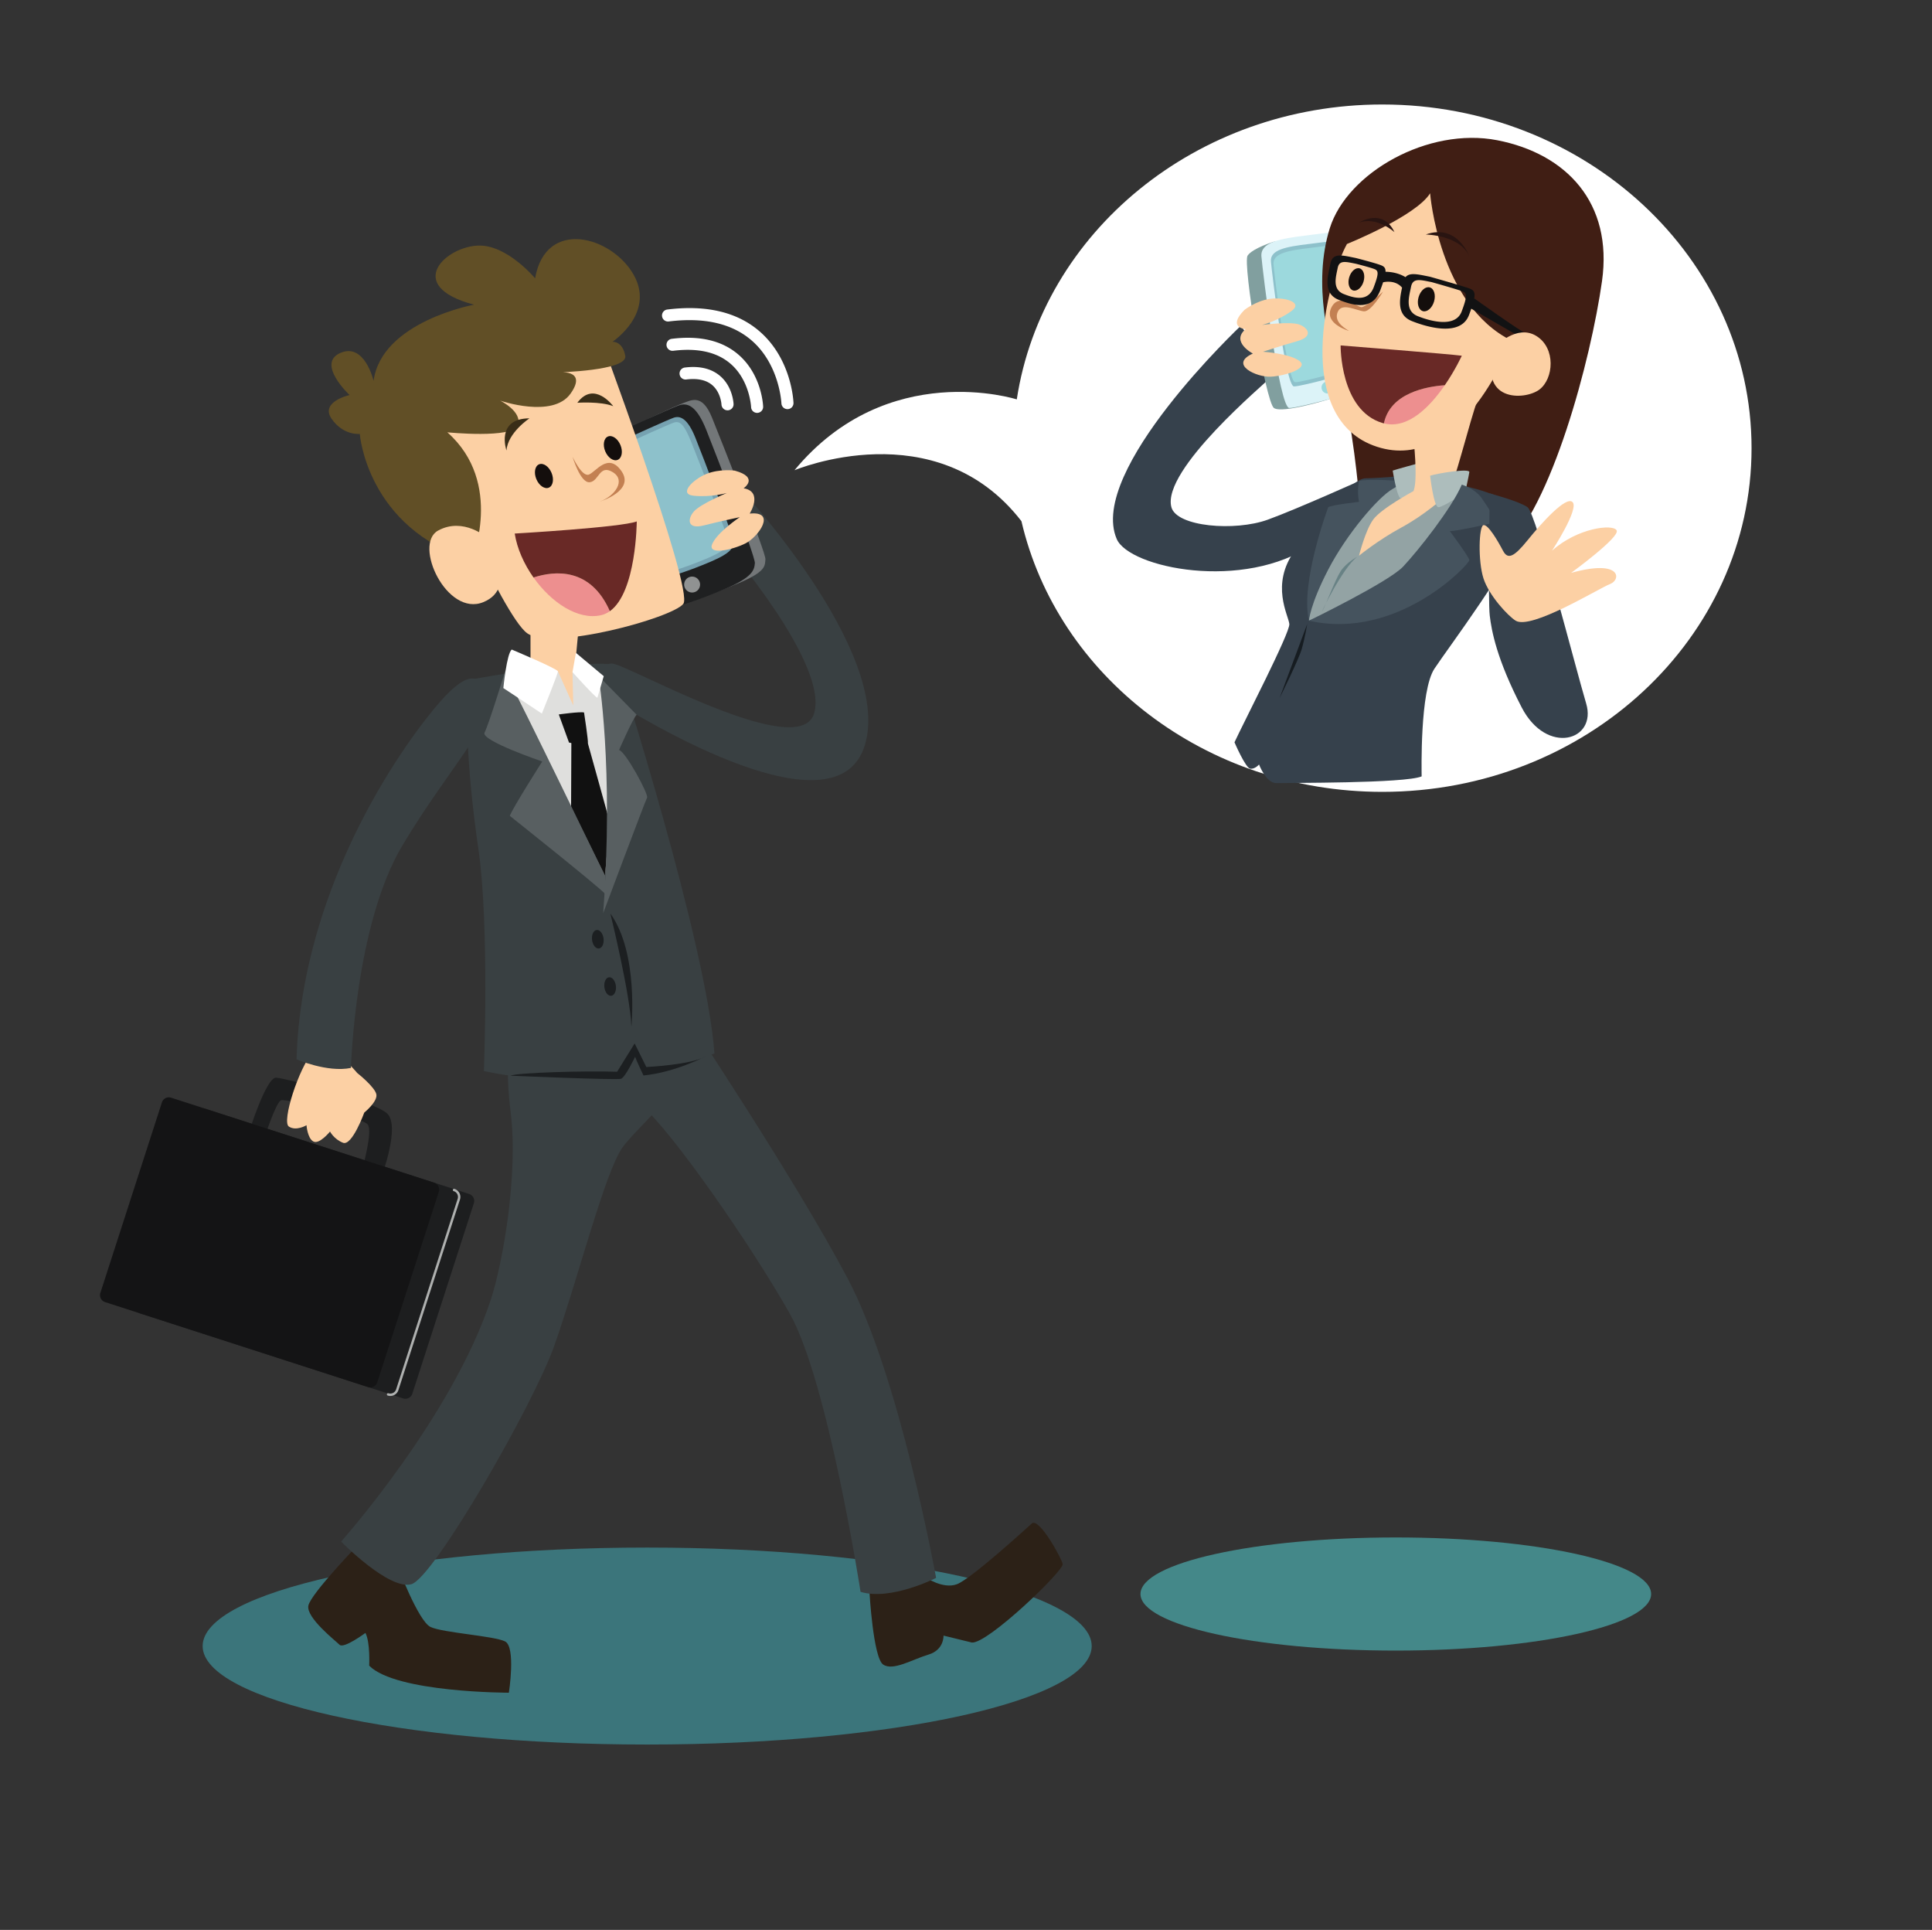 <?xml version="1.0" encoding="UTF-8" standalone="no"?><svg xmlns="http://www.w3.org/2000/svg" viewBox="0 0 1001.25 1000"><rect x="0" y="0" width="1001.25" height="1000" fill="#333333" stroke="none"/><defs><clipPath id="a"><path d="M5730.98 7566.88c-771.7 0-1409.93-531.43-1515.45-1222.47-.01 0-536.14 172.2-921.67-293.66 0 0 586.52 247.26 940.96-211.12 149.09-641.47 762.26-1122.11 1496.16-1122.11 845.48 0 1530.87 637.85 1530.87 1424.68s-685.39 1424.68-1530.87 1424.68"/></clipPath></defs><path fill="#448889" d="M855.692 825.954c0 16.19-59.242 29.312-132.322 29.312-73.08 0-132.32-13.123-132.32-29.312 0-16.188 59.24-29.31 132.32-29.31 73.08 0 132.322 13.122 132.322 29.31"/><path fill="#fff" d="M716.372 54.14c-96.462 0-176.24 66.43-189.43 152.81-.002 0-67.018-21.526-115.21 36.706 0 0 73.315-30.907 117.62 26.39 18.637 80.184 95.283 140.264 187.02 140.264 105.685 0 191.36-79.73 191.36-178.085 0-98.354-85.675-178.085-191.36-178.085"/><path d="M707.59 247.837s-35.546 16.01-50.583 21.443c-17.04 6.157-47.206 3.697-49.935-6.463-5.22-19.428 49.114-64.572 51.577-67.408 2.46-2.84-13.77-22.91-15.41-26.78 0 0-79.83 75.21-64.49 110.69 6.45 14.94 65.69 27.324 101.65 2.75 35.95-24.578 27.18-34.244 27.18-34.244" fill="#36414c"/><path d="M660.196 125.228s-10.914 3.304-13.62 7.182c-2.705 3.877 9.318 75.917 13.62 78.995 4.302 3.078 28.973-4.654 28.973-4.654s-8.96-84.58-28.98-81.52" fill="#819f9f"/><path d="M677.45 121.95c-14.286 1.715-24.343 3.563-23.727 10.95.616 7.39 9.236 78.505 14.47 78.505 5.233 0 39.405-9.547 41.56-10.623 2.156-1.076-7.673-75.654-10.9-78.04-4.826-3.566-7.54-2.46-21.404-.793" fill="#dcf3f8"/><path d="M678.225 126.44c-11.782 1.415-20.077 2.938-19.57 9.033.51 6.093 7.62 64.75 11.935 64.75 4.317 0 32.502-7.876 34.28-8.762 1.777-.88-6.33-62.4-8.992-64.36-3.98-2.94-6.218-2.03-17.653-.65" fill="#8dc1cb"/><path d="M691.076 200.782a3.098 3.098 0 1 1-6.196 0 3.098 3.098 0 0 1 6.196 0m-12.64-72.243c-11.1 1.33-18.914 2.76-18.436 8.51.48 5.74 7.177 60.99 11.243 60.99 4.067 0 30.62-7.42 32.294-8.256 1.675-.836-5.962-58.786-8.47-60.64-3.75-2.77-5.858-1.91-16.63-.615" fill="#9cd9dd"/><path d="M644.925 160.578s6.004-4.676 13.175-5.725c7.17-1.05 17.75 1.612 11.135 6.36-7.24 5.2-15.174 7.165-15.174 7.165s14.41-1.92 19.2-.248c4.787 1.67 7.48 6.244-.78 8.584s-17.953 5.538-17.953 5.538 13.654.872 18.867 4.747c5.21 3.87-7.516 7.8-14.803 8.19-7.287.39-21.97-6.32-9.306-11.99 0 0-11.616-6.06-3.763-12.65 0 0-9.776-.67-.584-9.98" fill="#fcd0a4"/><path d="M704.297 256.968s-3.37-39.335-9.527-58.458c-6.156-19.122-14.632-51.523-5.6-80.284 9.03-28.76 50.958-52.54 86.773-45.563 35.814 6.978 60.033 32.428 54.285 73.065-5.746 40.638-26.2 117.69-51.31 139.64-25.11 21.947-74.62-28.4-74.62-28.4" fill="#401e14"/><path d="M729.257 246.482s-15.005 1.254-21.667 1.355c-6.662.1-23.902 19.954-36.627 37.53-12.724 17.574-3.182 33.48-2.77 37.994.41 4.52-23.91 51.42-28.426 61.27 0 0 5.746 13.4 8.21 13.68 2.462.28 4.514-2.18 4.514-2.18s3.7 9.834 9.04 9.638c5.338-.195 66.62.215 75.23-3.48-.003-2.46-.973-44.33 6.64-55.824 7.61-11.493 40.52-54.98 44.798-71.616 4.276-16.637-24.935-21.77-31.88-23.718-6.944-1.95-27.052-4.64-27.052-4.64" fill="#36414c"/><path d="M756.3 257.1c-.554 2.593-13.606 24.805-27.043 38.043-13.438 13.237-50.905 26.475-50.905 26.475s0-5.54 2.77-14.468c2.77-8.93 22.166-40.023 27.707-45.872 5.54-5.85 20.42-12.163 20.42-12.163s27.6 5.39 27.04 7.984" fill="#93a3a4"/><path d="M724.222 249.115s-13.375-1.08-19.925 0c0 0-1.137 5.427 0 10.93 0 0-13.963 1.54-15.952 2.772 0 0-14.61 39.1-9.993 58.8 0 0 .495-8.15 9.993-26.474 9.496-18.326 25.917-37.59 33.415-41.808 7.497-4.22 2.462-4.22 2.462-4.22" fill="#45535e"/><path d="M726.172 258.13c-1.956 1.168-4.412-14.28-4.412-14.28 1.232-.493 13.418-3.814 13.418-3.814 6.03 19.703-7.05 16.93-9.006 18.094" fill="#adbdbc"/><path d="M732.534 227.205s2.463 21.474 0 27.26c0 0-16.83 9.066-20.934 14.815-4.105 5.75-7.303 18.675-7.303 18.675s9.766-8 21.875-14.568c12.11-6.568 21.14-14.777 24.013-17.24 2.873-2.462 11.904-39.66 15.6-48.973 3.693-9.315-30.95 14.07-33.25 20.03" fill="#fcd0a4"/><path d="M759.32 255.12s1.845-8.31 2.154-10.466c.308-2.156-16.317.576-20.32 1.828 0 0 1.848 16.335 4.31 16.335 2.464 0 13.855-7.696 13.855-7.696" fill="#adbdbc"/><path d="M757.574 251.12s6.978 2.142 10.364 7.073c3.387 4.933 8.005 12.32 8.005 12.32s-23.085 5.235-24.627 4.62c0 0 9.86 13.237 10.162 15.084.304 1.846-36.947 41.87-83.126 31.4 0 0 41.253-20.01 48.796-28.013 7.542-8.005 24.987-29.863 30.426-42.485" fill="#45535e"/><path d="M677.45 323.36s-1.15 7.083-2.792 12.83c-1.643 5.747-11.494 25.45-11.494 25.45l14.285-38.28" fill="#161c21"/><path d="M703.405 288.5s-5.762 3.057-8.635 7.518c-2.873 4.46-7.723 17.6-9.403 20.472-1.68 2.87 10.39-22.368 18.038-27.99" fill="#688285"/><path d="M772.058 255.628c1.006.39 15.07 4.008 19.585 7.19 4.516 3.18 24.63 82.403 30.377 101.695 5.746 19.293-20.428 27.092-33.406 2.053-12.98-25.04-15.617-39.724-16.556-47.57-.94-7.845 0-63.368 0-63.368" fill="#36414c"/><path d="M778.92 285.367c-2.757-5.27-7.78-13.78-10.132-13.28-2.353.5-2.902 18.523 0 27.57 2.902 9.05 12.82 19.57 16.698 21.96 8.005 4.932 43.203-16.82 48.95-19.008 5.747-2.19 6.055-13.08-20.216-5.76 0 0 25.45-18.52 23.603-22.02-1.847-3.5-20.42-1.3-33.505 10.53 0 0 14.007-21.42 10.722-25.118-3.283-3.694-16.42 11.082-23.397 19.703-6.978 8.62-10.212 10.215-12.724 5.412m-80.87-158.93s35.71-14.37 43.1-26.273c0 0 4.51 57.88 42.28 76.35 0 0-25.45 69.37-69.78 55.006-44.34-14.367-25.86-86.61-15.6-105.083" fill="#fcd0a4"/><path d="M743.18 156.26c-1.01 3.39-3.616 5.606-5.82 4.948-2.204-.657-3.17-3.937-2.16-7.326 1.01-3.39 3.616-5.605 5.82-4.948 2.202.656 3.17 3.937 2.16 7.326m-36.53-10.374c-.94 3.155-3.365 5.216-5.415 4.606-2.052-.612-2.95-3.665-2.01-6.82.94-3.154 3.366-5.216 5.416-4.605 2.05.612 2.96 3.664 2.01 6.82" fill="#140e0c"/><path d="M738.897 121.51s17.958.308 22.577 11.39c0 0-6.056-17.238-22.577-11.39m-16.214-1.21s-9.066-8.333-18.386-4.947c0 0 12.23-7.963 18.386 4.947" fill="#291411"/><path d="M716.707 151.164s-6.158 10.467-9.853 10.16c-3.693-.308-11.186-4.605-13.442.006-2.258 4.612 2.052 7.998 5.747 10.153 0 0-13.24-3.694-9.24-12.006 4-8.313 13.54-.308 15.7-.308 2.15 0 11.08-8.01 11.08-8.01" fill="#c38052"/><path d="M717.197 219.38c12.606 3.198 24.09-8.93 31.562-19.788-9.52.674-28.29 4.032-31.57 19.79" fill="#ed8f8f"/><path d="M694.77 178.977s-.41 33.66 21.756 40.227c.225.067.447.12.67.177 3.28-15.75 22.044-19.11 31.563-19.78 5.49-7.982 8.81-15.28 8.81-15.28-5.75-.82-62.81-5.333-62.81-5.333" fill="#692926"/><path d="M757.49 161.422c-3.193 8.457-15.836 5.152-22.744 2.4-6.91-2.754-4.438-10.296-3.5-15.144.937-4.848 4.767-3.674 10.747-2.485 0 0 13.087 3.692 15.624 4.65 2.536.957 3.063 2.122-.128 10.58m-45.52-12.683c-2.84 7.505-9.48 6.05-15.62 3.605-6.137-2.444-3.94-9.142-3.11-13.446.83-4.31 4.23-3.26 9.542-2.21 0 0 7.04 1.8 9.293 2.65 2.253.85 2.72 1.88-.113 9.39m49.497.73c-3.305-1.248-20.35-6.056-20.35-6.056-6.13-1.22-10.516-2.41-12.705.21-1.803-1.103-5.296-2.725-10.36-2.794.07-2.115-.877-2.834-2.55-3.463-3.114-1.177-12.852-3.665-12.852-3.665-7.344-1.464-12.047-2.906-13.198 3.05-1.152 5.95-4.186 15.214 4.298 18.594 8.485 3.38 17.678 5.393 21.597-4.99a99.845 99.845 0 0 0 1.455-4.085l.006.006s6.13-1.617 9.815 2.777c-1.317 6.177-2.86 14.165 5.06 17.32 9 3.587 25.466 7.89 29.624-3.125 4.155-11.015 3.47-12.532.164-13.78" fill="#121213"/><path d="M764.013 154.626s24.278 17.33 27.015 18.272c2.737.942 0 3.538 0 3.538l-29.554-17.06 2.54-4.75" fill="#121213"/><g transform="matrix(.116 0 0 -.116 53.137 911.723)" clip-path="url(#a)"><path d="M6222.57 6311.56s94.91 101.69 183.04 47.45c88.14-54.23 77.97-191.12 13.56-239.62-64.4-48.51-281.35-58.68-196.6 192.17" fill="#fcd0a4"/></g><path fill="#3b757b" d="M565.765 852.918c0 28.185-103.14 51.032-230.37 51.032s-230.372-22.848-230.372-51.033c0-28.183 103.14-51.03 230.37-51.03s230.372 22.847 230.372 51.03"/><path fill="#394042" d="M315.607 361.814c-9.746-6.018-5.96-18.194 1.673-17.98 7.634.216 96.976 51.415 104.614 25.847 7.637-25.56-45.27-86.61-45.27-86.61s2.678-25.51 5.775-31.35c0 0 80.05 85.69 65.92 134.01-14.14 48.33-113.33-11.94-132.72-23.91"/><path fill="#737779" d="M323.852 222.72c6.88-3.304 25.418-12.07 30.004-13.767 4.586-1.7 10.123-5.052 15.186 7.57 5.063 12.625 27.957 69.95 27.633 73.266-.324 3.31.6 6.26-13.945 12.42s-25.035 9.33-28.774 10.05c-3.74.71-7.39 2.13-14.527-14.81-7.14-16.95-18.94-52.2-20.82-57.04-1.88-4.85-2.7-13.89 5.24-17.7"/><path fill="#1f2021" d="M317.014 225.59c6.878-3.304 30.002-13.768 34.588-15.466 4.587-1.698 9.335-.053 14.4 12.57 5.062 12.623 25.532 65.792 25.208 69.107-.325 3.32-.772 7.12-15.32 13.29-14.544 6.17-25.034 9.34-28.774 10.05-3.74.72-7.39 2.14-14.526-14.802-7.14-16.943-18.936-52.196-20.816-57.04-1.88-4.844-2.698-13.883 5.24-17.695"/><path fill="#76a2b1" d="M321.815 228.65c5.406-2.595 23.582-10.82 27.188-12.156 3.605-1.334 7.426.474 11.406 10.396 3.98 9.923 19.97 51.556 19.71 54.163-.26 2.606-.6 5.24-12.03 10.085-11.44 4.845-19.68 7.336-22.62 7.897-2.94.56-5.81 1.68-11.42-11.64-5.61-13.317-14.89-41.027-16.36-44.835-1.48-3.807-2.12-10.912 4.12-13.91"/><path fill="#8dc1cb" d="M323.384 230.48c5.077-2.437 22.147-10.16 25.532-11.415 3.385-1.254 5.565.623 9.303 9.94 3.73 9.32 19.15 48.535 18.91 50.983-.24 2.446.44 4.622-10.29 9.172-10.74 4.55-18.48 6.89-21.24 7.416-2.76.527-5.46 1.577-10.73-10.93-5.27-12.506-13.978-38.528-15.366-42.103-1.387-3.575-1.99-10.248 3.87-13.062"/><path fill="#fcd0a4" d="M380.776 243.86s-7.715-1.065-14.602 1.68c-6.89 2.746-14.894 10.525-6.603 11.34 9.08.896 17.11-1.43 17.11-1.43s-13.74 5.684-17.12 9.616c-3.38 3.933-3.42 9.364 5.09 7.204 8.52-2.16 18.74-4.3 18.74-4.3s-11.64 7.772-14.28 13.875c-2.63 6.102 10.66 3.058 17.31-.33 6.66-3.39 16.23-16.856 2.1-15.39 0 0 7.19-11.32-3.15-13.13 0 0 8.32-5.604-4.59-9.136m-63.24 15.79s-1.51 4.923-2.1 9.003c-.59 4.08 6.41 22.28 11.78 26.97 5.38 4.69 10.48 3.99 10.48 3.99l-20.16-39.967"/><path fill="#fff" d="M377.025 212.606a3.126 3.126 0 0 1-3.12-3c-.006-.103-.347-6.303-4.834-10.092-3.11-2.63-7.62-3.6-13.4-2.883a3.12 3.12 0 0 1-3.48-2.71 3.125 3.125 0 0 1 2.717-3.48c7.62-.95 13.77.526 18.276 4.368 6.595 5.624 6.968 14.214 6.98 14.578a3.126 3.126 0 0 1-3.013 3.23l-.11.004"/><path fill="#fff" d="M392.37 213.944a3.124 3.124 0 0 1-3.12-3.01c-.006-.182-.683-13.99-10.814-22.59-6.986-5.932-16.92-8.144-29.52-6.582a3.125 3.125 0 0 1-.77-6.203c14.443-1.8 26.015.92 34.394 8.07 12.24 10.43 12.933 26.4 12.956 27.08a3.124 3.124 0 0 1-3.013 3.23h-.112"/><path fill="#fff" d="M408.084 211.995a3.125 3.125 0 0 1-3.12-3.01c-.013-.282-.97-20.284-15.7-32.805-10.15-8.627-24.514-11.858-42.683-9.603a3.122 3.122 0 0 1-3.48-2.716 3.124 3.124 0 0 1 2.72-3.48c20.02-2.48 36.02 1.25 47.56 11.09 16.854 14.37 17.81 36.37 17.844 37.3a3.126 3.126 0 0 1-3.02 3.23h-.11"/><path fill="#1d1e1f" d="M128.843 587.204s9.075-29.112 14.268-28.793c5.2.32 50.72 12.12 57.56 18.6 6.85 6.48-2.88 32.48-2.88 32.48l-10.19-3.29s5.78-19.915 2.98-23.534c-2.8-3.62-42.27-13.66-44.95-12.54-2.68 1.12-8.68 19.708-8.68 19.708l-8.094-2.616"/><path fill="#1d1e1f" d="M213.686 722.17a3.78 3.78 0 0 1-4.76 2.435L72.632 680.567a3.78 3.78 0 0 1-2.435-4.76l31.9-98.723a3.78 3.78 0 0 1 4.76-2.435l136.293 44.03a3.78 3.78 0 0 1 2.435 4.76l-31.9 98.72"/><path fill="#afb1b0" d="M235.155 617.207a3.157 3.157 0 0 1 2.032 3.973l-31.897 98.724a3.158 3.158 0 0 1-3.974 2.032.624.624 0 1 0-.383 1.19 4.408 4.408 0 0 0 5.546-2.84l31.89-98.72a4.403 4.403 0 0 0-2.84-5.546.625.625 0 1 0-.387 1.187"/><path fill="#141415" d="M195.5 716.294a3.778 3.778 0 0 1-4.76 2.435L54.447 674.69a3.78 3.78 0 0 1-2.434-4.76l31.898-98.72a3.78 3.78 0 0 1 4.76-2.436l136.3 44.036a3.78 3.78 0 0 1 2.44 4.76l-31.9 98.728"/><path fill="#fcd0a4" d="M185.162 556.01s9.483 7.478 9.917 11.26c.43 3.78-6.3 9.223-6.3 9.223s-6.32 17.492-11.02 15.643c-4.7-1.85-6.727-5.816-6.727-5.816s-5.517 6.826-8.62 5.16c-3.104-1.664-3.566-8.435-3.566-8.435s-5.35 3.237-9.16.683c-3.81-2.555 5.2-30.433 12.495-38.67 7.296-8.237 22.966 10.952 22.966 10.952"/><path fill="#394042" d="M252.92 358.487c-4.27-7.628-9.267-12.54-24.82 5.093-15.55 17.634-71.567 92.056-74.43 185.31 0 0 15.904 6.982 28.21 4.47 0 0 2.06-74.015 26.593-115.154 24.53-41.14 51.232-67.605 44.447-79.72"/><path fill="#909292" d="M362.32 300.946a4.124 4.124 0 1 1-7.27 3.898 4.124 4.124 0 0 1 7.27-3.898"/><path fill="#2c2117" d="M205.795 810.87s10.945 29.19 17.352 32.176c6.41 2.986 32.9 4.62 38.594 7.466 5.7 2.85 1.98 26.582 1.98 26.582s-58.51.03-72.39-14.007c0 0 .6-12.11-1.95-16.97 0 0-11.21 8.31-13.41 6.138-2.2-2.173-17.37-14.034-16.167-20.254 1.2-6.22 26.934-32.77 26.934-32.77s13 4.36 19.07 11.65"/><path fill="#394042" d="M266.8 538.32s-6.357 4.265-2.17 37.806c4.105 32.864-4.245 79.008-10.236 97.198-20.07 60.946-77.62 125.458-77.62 125.458s24.847 25.31 36.425 22.085c11.57-3.223 63.11-92.742 74-123.422 12.18-34.333 26.3-90.203 35.42-102.903 9.12-12.7 43.25-39.026 42.01-65.63-1.248-26.605-97.84 9.408-97.84 9.408"/><path fill="#2c2117" d="M479.355 817.142s9.33 6.522 16.614 3.715c7.28-2.806 35.09-28.103 38.75-31.438 3.66-3.34 15.28 17.65 16.01 21 .73 3.35-39 41.53-47.09 40.67l-14.67-3.59s.41 7.42-7.837 9.86c-8.24 2.44-18.293 8.64-23.45 5.14-5.156-3.51-7.08-37.44-7.08-37.44l28.74-7.93"/><path fill="#394042" d="M356.294 527.358s55.724 83.607 82.914 134.912c27.19 51.304 45.925 155.333 45.925 155.333s-23.493 12.002-39.155 7.23c0 0-16.902-109.197-36.783-144.35-19.88-35.155-60.952-94.41-77.396-108.39-16.45-13.98-2.06-49.03 24.49-44.735"/><path fill="#394042" d="M245.787 351.78s59-10.887 74.235-7.014c0 0 46.174 143.718 50.227 201.12 0 .002-27.36 8.707-34.16 10.044l-7-18.86-8.53 18.07s-29.41 8.603-69.786-.176c0 0 2.935-75.457-2.827-114.913-5.764-39.45-8.38-82.27-2.176-88.27"/><path fill="#fcd0a4" d="M300.7 319.03s-4.662 35.933-2.406 47.404c2.257 11.47-14.833 4.294-20.135-1.023-5.31-5.31-1.98-45.94-3.91-49.4-1.93-3.46 22.95-1.27 26.45 3.03"/><path fill="#dfdfdd" d="M289.142 347.878l7.94 17.652-.388-17.27 14.79 6.856s4.417 12.632 5.65 28.677c1.228 16.043-3.56 70.055-3.56 70.055s-37.345-76.115-49.04-94.905c0 0 12.577-14.798 24.61-11.065"/><path fill="#111" d="M289.586 370.196s11.014-1.544 13.09-1.017c0 0 2.283 14.79 2 16.03-.28 1.25-5.554.6-9.785-.45l-5.3-14.57"/><path fill="#111" d="M295.964 418.446l.14-33.664 8.572.435s10.51 37.605 11.233 40.57l-2.34 28.06-17.61-35.4"/><path fill="#585f61" d="M262.19 346.51s-8.902 28.994-11.073 33.09c-2.17 4.095 29.896 14.975 29.896 14.975s-15.334 24.036-16.805 28.167c0 0 46.326 36.84 49.784 40.8l-.417-9.694s-45.412-93.82-48.822-99.212c-3.41-5.39-2.563-8.127-2.563-8.127"/><path fill="#585f61" d="M310.166 350.212s8.018 47.123 2.43 122.948c0 0 21.823-58.21 22.746-59.844.925-1.636-10.993-23.69-14.516-24.71 0 0 7.373-16.822 9.126-18.23l-19.786-20.163"/><path fill="#fff" d="M265.218 336.575s23.883 10.04 23.925 11.303c.04 1.263-8.337 21.873-8.337 21.873s-17.067-11.38-19.942-13.21c0 0 1.73-17.99 4.354-19.96m33.247 1.69l-1.77 10s11.457 12.788 12.896 13.28l3.3-11.19-14.42-12.083"/><path fill="#1c1f21" d="M316.313 473.35s10.458 42.536 10.896 58.77c0 0 3.9-38.24-10.9-58.77m-3.52 12.955c.32 2.647-.74 4.96-2.39 5.16-1.65.204-3.25-1.778-3.57-4.425-.33-2.648.74-4.96 2.39-5.163 1.64-.202 3.24 1.78 3.57 4.428m6.39 24.508c.32 2.647-.75 4.958-2.39 5.16-1.65.205-3.25-1.778-3.57-4.425-.33-2.648.74-4.96 2.39-5.162 1.64-.204 3.24 1.78 3.57 4.426m-54.6 46.568c2.96-1.566 38.98-2.626 55.24-2.04l9.083-14.676 6.05 12.226s23.58-1.14 30.77-5.58c0 0-15.537 8.285-32.236 9.96 0 0-3.8-7.974-4.344-9.684 0 0-5.073 10.658-7.306 11.405-2.234.75-57.263-1.61-57.263-1.61"/><path fill="#fcd0a4" d="M307.774 165.71s52.205 139.82 46.35 147.19c-5.853 7.373-68.16 24.41-80.928 15.21-12.77-9.2-50.374-96.056-54.455-110.615-4.08-14.56 21.26-64.47 89.04-51.786"/><path fill="#614f26" d="M244.363 290.464s17.078-40.223-12.53-66.455c0 0 33.927 3.41 36.52-3.63 2.594-7.04-9.174-12.81-9.174-12.81s27.28 9.45 36.52-3.63c9.23-13.088-7.02-10.97-7.02-10.97s36.79-.845 35.36-8.617c-1.437-7.77-6.65-7.25-6.65-7.25s22.25-14.66 11.043-34.654-45.61-29.748-51.118 1.752c0 0-14.06-16.848-28.614-16.958-17.187-.13-40.182 20.766-3.034 30.637 0 0-47.87 8.73-52.063 39.43 0 0-4.617-19.944-17.24-14.42-12.624 5.523 4.8 21.8 4.8 21.8s-15.46 3.455-9.315 12.31c6.15 8.854 14.61 7.83 14.61 7.83s3.52 48.695 57.883 65.623"/><path fill="#fcd0a4" d="M252.473 278.605s-12.273-10.845-25.394-3.708c-13.13 7.14 4.46 44.907 23.44 37.094 18.98-7.81 1.95-33.38 1.95-33.38"/><path fill="#c38052" d="M296.706 236.606s4 13.76 8.893 13.276c4.89-.486 4.98-9.516 11.99-5.208 7.01 4.307.91 12.487-6.72 15.22 0 0 18.21-5.56 11.28-15.674-6.937-10.113-13.32.31-16.96 1.685-3.64 1.375-8.498-9.3-8.498-9.3"/><path fill="#ed8f8f" d="M276.493 299.234c9.178 12.965 23.01 22.235 34.962 19.546 1.686-.38 3.216-1.104 4.61-2.098-10.06-22.805-28.614-21.003-39.573-17.448"/><path fill="#692926" d="M330.006 270.18c-7.925 3.09-63.257 6.283-63.257 6.283 1.23 7.807 4.82 15.818 9.74 22.77 10.96-3.554 29.51-5.355 39.57 17.45 13.78-9.83 13.94-46.504 13.94-46.504"/><path fill="#140e0c" d="M285.826 244.995c1.398 3.34.77 6.78-1.4 7.69-2.17.907-5.062-1.064-6.458-4.402-1.398-3.34-.77-6.783 1.4-7.69 2.17-.908 5.062 1.063 6.458 4.402m35.704-14.415c1.396 3.34.77 6.784-1.402 7.69-2.17.91-5.062-1.062-6.46-4.4-1.396-3.34-.768-6.782 1.402-7.69 2.17-.91 5.063 1.063 6.46 4.4"/><path fill="#392d17" d="M274.402 216.76s-11.206 7.37-11.93 16.66c0 0-5.756-16.55 11.93-16.66m24.8-8.063s12.102-.832 18.617 1.773c0 0-9.91-13.505-18.62-1.772"/></svg>